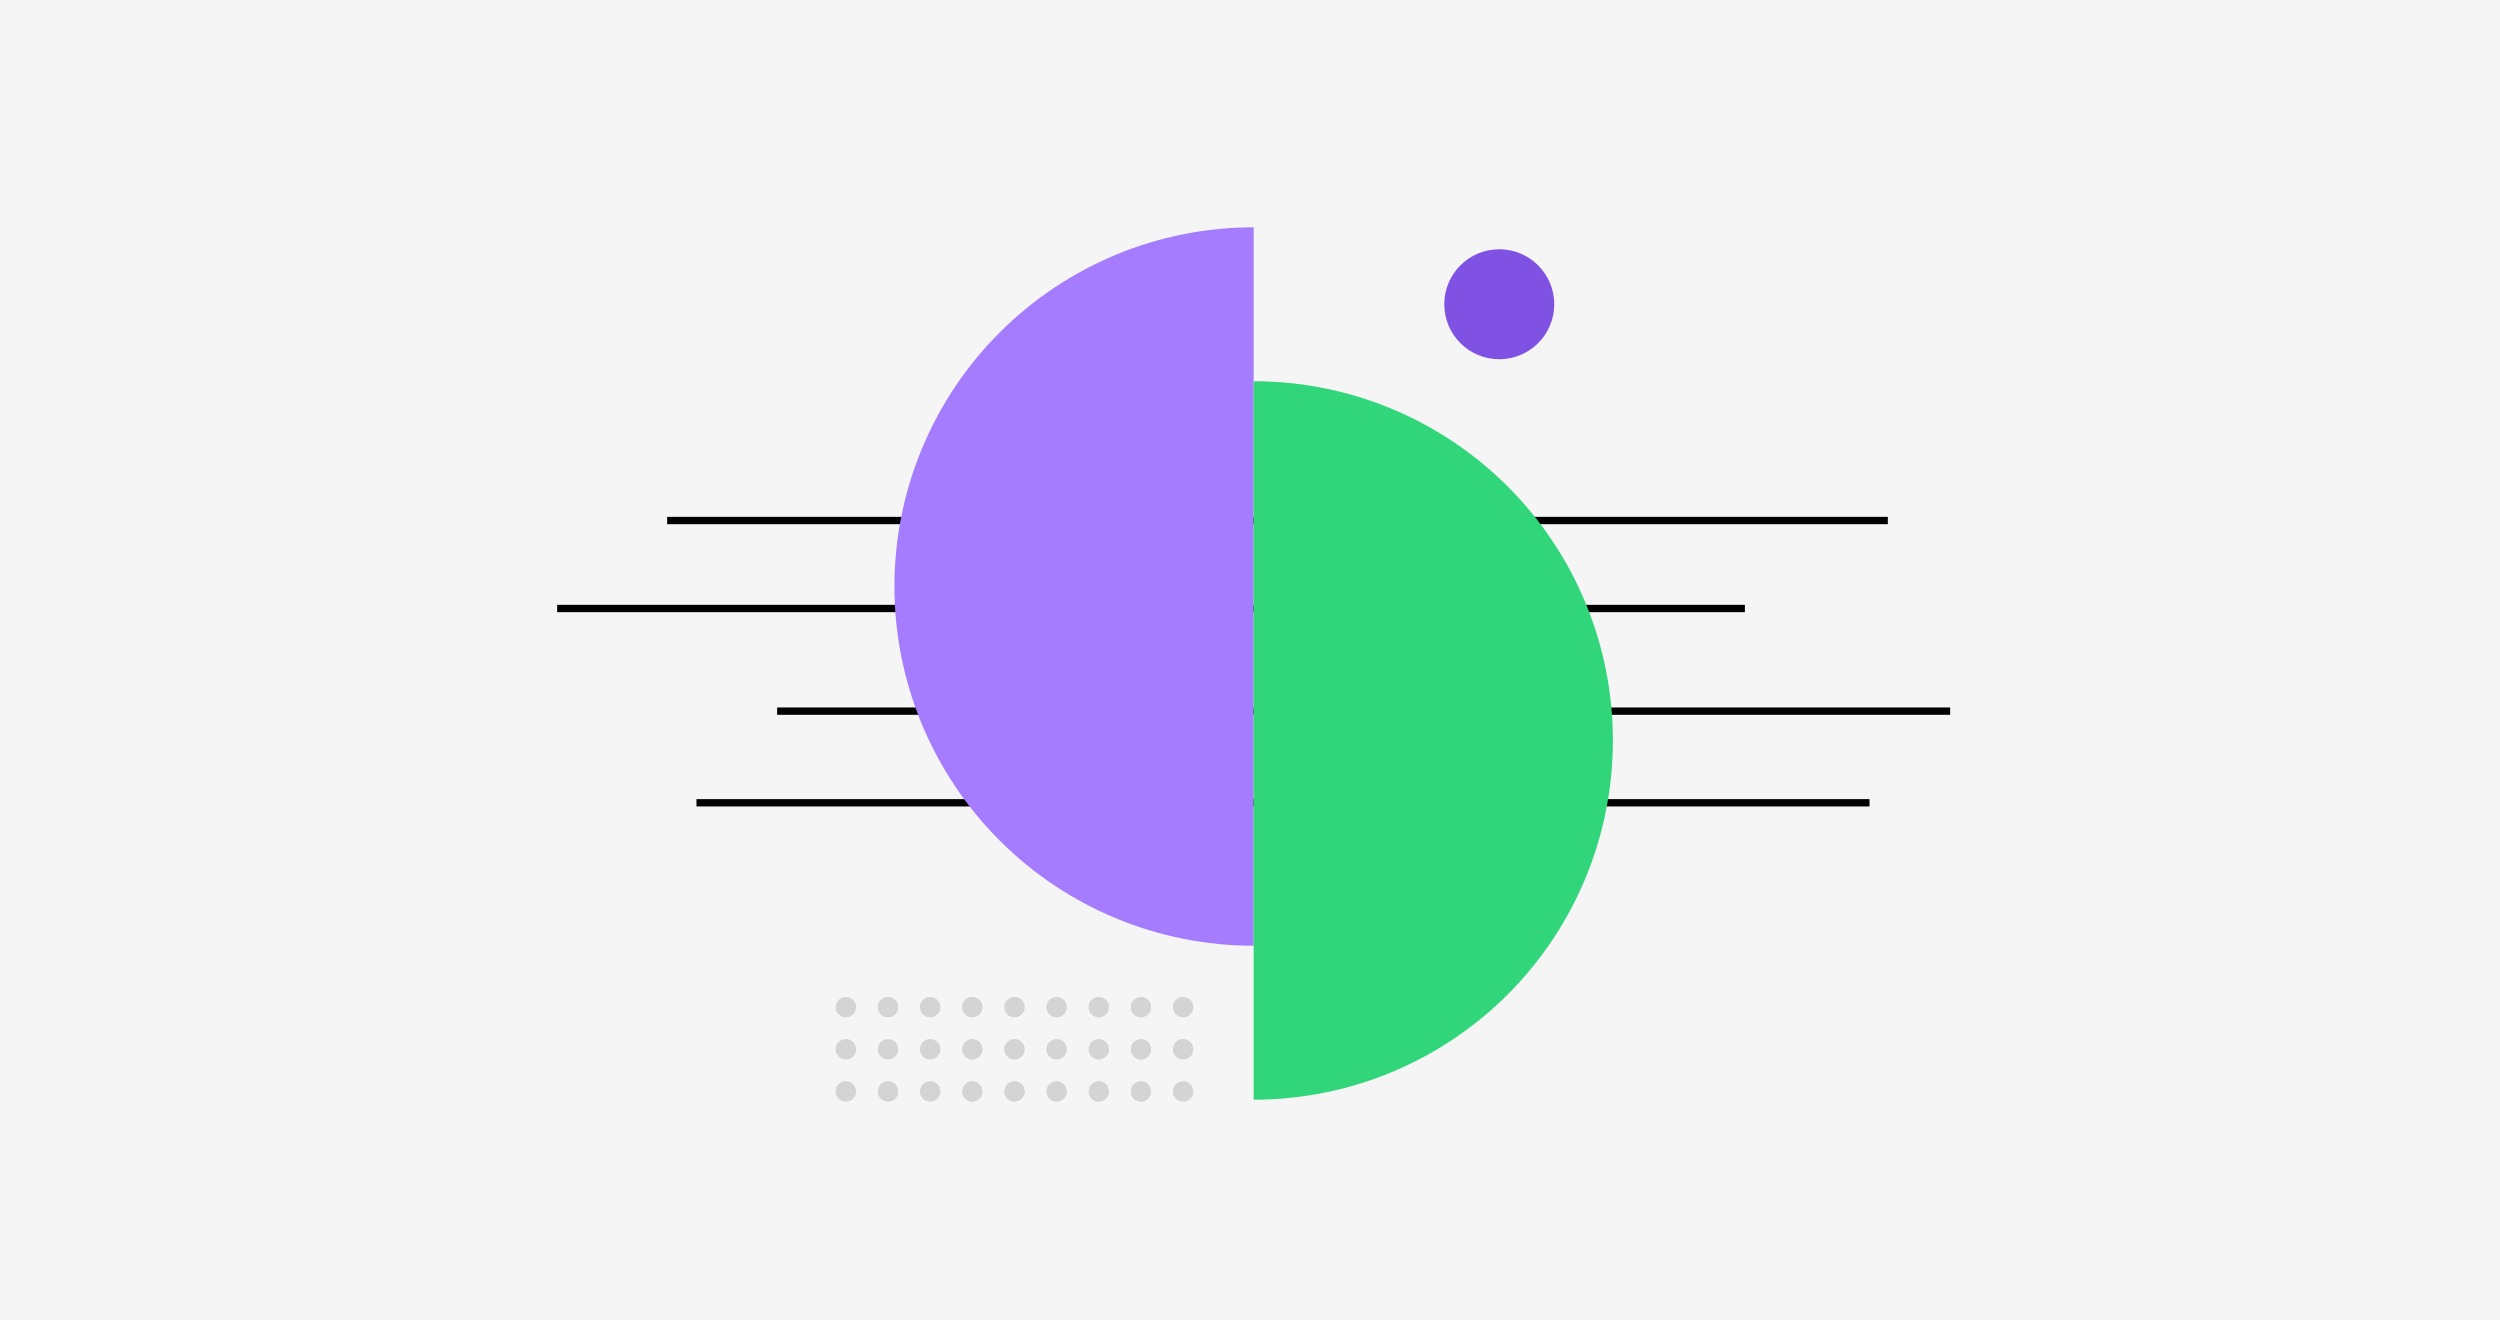 <svg width="341" height="180" viewBox="0 0 341 180" fill="none" xmlns="http://www.w3.org/2000/svg">
<rect width="341" height="180" fill="#F5F5F5"/>
<rect width="341" height="180" fill="#F5F5F5"/>
<rect width="341" height="180" fill="#F5F5F5"/>
<path d="M91 71H257.5" stroke="black"/>
<path d="M76 83H238" stroke="black"/>
<path d="M106 97L266 97" stroke="black"/>
<path d="M95 109.5L255 109.5" stroke="black"/>
<path d="M171 129C158.004 129 145.541 123.838 136.352 114.648C127.162 105.459 122 92.996 122 80C122 67.004 127.162 54.541 136.352 45.352C145.541 36.163 158.004 31 171 31V80L171 129Z" fill="#A57CFE"/>
<path d="M171 150C183.996 150 196.459 144.838 205.648 135.648C214.838 126.459 220 113.996 220 101C220 88.004 214.838 75.541 205.648 66.352C196.459 57.163 183.996 52 171 52V101L171 150Z" fill="#31D67B"/>
<circle cx="115.375" cy="137.375" r="1.375" fill="#D4D4D4"/>
<circle cx="121.125" cy="137.375" r="1.375" fill="#D4D4D4"/>
<circle cx="126.875" cy="137.375" r="1.375" fill="#D4D4D4"/>
<circle cx="132.625" cy="137.375" r="1.375" fill="#D4D4D4"/>
<circle cx="138.375" cy="137.375" r="1.375" fill="#D4D4D4"/>
<circle cx="144.125" cy="137.375" r="1.375" fill="#D4D4D4"/>
<circle cx="149.875" cy="137.375" r="1.375" fill="#D4D4D4"/>
<circle cx="155.625" cy="137.375" r="1.375" fill="#D4D4D4"/>
<circle cx="161.375" cy="137.375" r="1.375" fill="#D4D4D4"/>
<circle cx="115.375" cy="143.125" r="1.375" fill="#D4D4D4"/>
<circle cx="121.125" cy="143.125" r="1.375" fill="#D4D4D4"/>
<circle cx="115.375" cy="148.875" r="1.375" fill="#D4D4D4"/>
<circle cx="121.125" cy="148.875" r="1.375" fill="#D4D4D4"/>
<circle cx="126.875" cy="148.875" r="1.375" fill="#D4D4D4"/>
<circle cx="132.625" cy="148.875" r="1.375" fill="#D4D4D4"/>
<circle cx="138.375" cy="148.875" r="1.375" fill="#D4D4D4"/>
<circle cx="144.125" cy="148.875" r="1.375" fill="#D4D4D4"/>
<circle cx="149.875" cy="148.875" r="1.375" fill="#D4D4D4"/>
<circle cx="155.625" cy="148.875" r="1.375" fill="#D4D4D4"/>
<circle cx="161.375" cy="148.875" r="1.375" fill="#D4D4D4"/>
<circle cx="126.875" cy="143.125" r="1.375" fill="#D4D4D4"/>
<circle cx="132.625" cy="143.125" r="1.375" fill="#D4D4D4"/>
<circle cx="138.375" cy="143.125" r="1.375" fill="#D4D4D4"/>
<circle cx="144.125" cy="143.125" r="1.375" fill="#D4D4D4"/>
<circle cx="149.875" cy="143.125" r="1.375" fill="#D4D4D4"/>
<circle cx="155.625" cy="143.125" r="1.375" fill="#D4D4D4"/>
<circle cx="161.375" cy="143.125" r="1.375" fill="#D4D4D4"/>
<circle cx="115.375" cy="137.375" r="1.375" fill="#D4D4D4"/>
<circle cx="121.125" cy="137.375" r="1.375" fill="#D4D4D4"/>
<circle cx="126.875" cy="137.375" r="1.375" fill="#D4D4D4"/>
<circle cx="132.625" cy="137.375" r="1.375" fill="#D4D4D4"/>
<circle cx="138.375" cy="137.375" r="1.375" fill="#D4D4D4"/>
<circle cx="144.125" cy="137.375" r="1.375" fill="#D4D4D4"/>
<circle cx="149.875" cy="137.375" r="1.375" fill="#D4D4D4"/>
<circle cx="155.625" cy="137.375" r="1.375" fill="#D4D4D4"/>
<circle cx="161.375" cy="137.375" r="1.375" fill="#D4D4D4"/>
<circle cx="115.375" cy="143.125" r="1.375" fill="#D4D4D4"/>
<circle cx="121.125" cy="143.125" r="1.375" fill="#D4D4D4"/>
<circle cx="115.375" cy="148.875" r="1.375" fill="#D4D4D4"/>
<circle cx="121.125" cy="148.875" r="1.375" fill="#D4D4D4"/>
<circle cx="126.875" cy="148.875" r="1.375" fill="#D4D4D4"/>
<circle cx="132.625" cy="148.875" r="1.375" fill="#D4D4D4"/>
<circle cx="138.375" cy="148.875" r="1.375" fill="#D4D4D4"/>
<circle cx="144.125" cy="148.875" r="1.375" fill="#D4D4D4"/>
<circle cx="149.875" cy="148.875" r="1.375" fill="#D4D4D4"/>
<circle cx="155.625" cy="148.875" r="1.375" fill="#D4D4D4"/>
<circle cx="161.375" cy="148.875" r="1.375" fill="#D4D4D4"/>
<circle cx="126.875" cy="143.125" r="1.375" fill="#D4D4D4"/>
<circle cx="132.625" cy="143.125" r="1.375" fill="#D4D4D4"/>
<circle cx="138.375" cy="143.125" r="1.375" fill="#D4D4D4"/>
<circle cx="144.125" cy="143.125" r="1.375" fill="#D4D4D4"/>
<circle cx="149.875" cy="143.125" r="1.375" fill="#D4D4D4"/>
<circle cx="155.625" cy="143.125" r="1.375" fill="#D4D4D4"/>
<circle cx="161.375" cy="143.125" r="1.375" fill="#D4D4D4"/>
<circle cx="204.5" cy="41.5" r="7.5" fill="#8052E4"/>
</svg>
